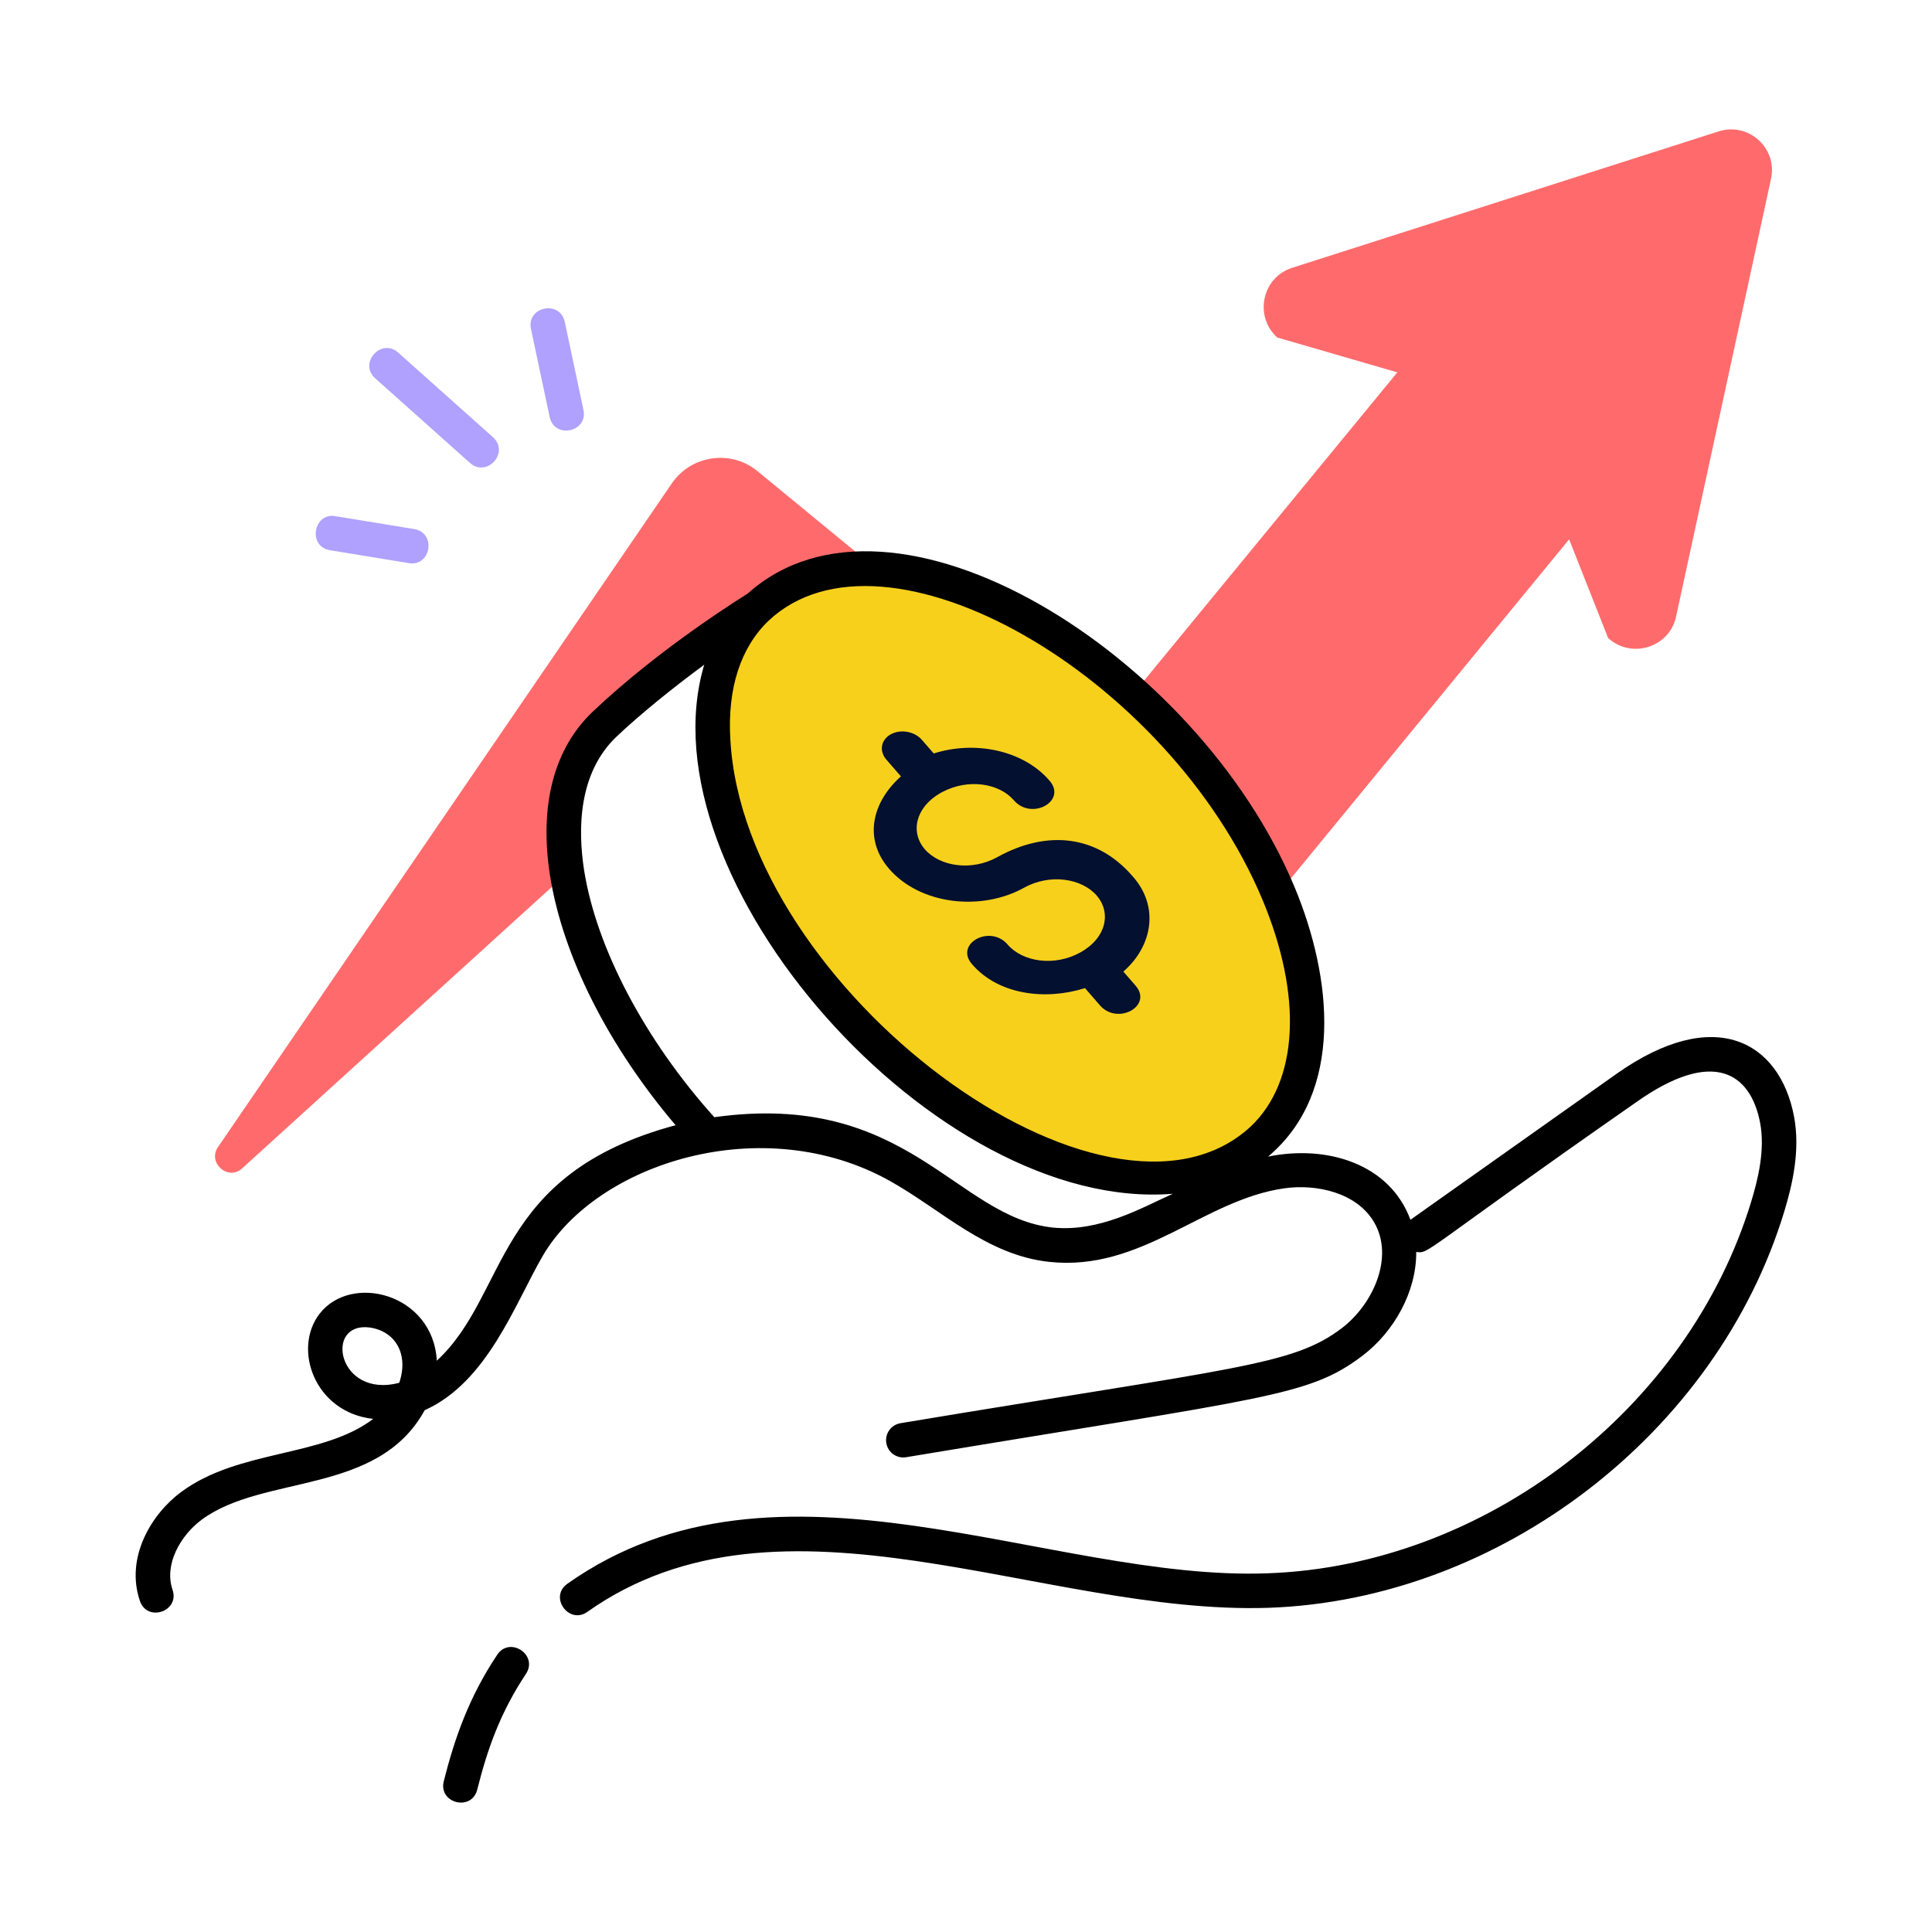 <svg width="56" height="56" viewBox="0 0 56 56" fill="none" xmlns="http://www.w3.org/2000/svg" id="orchid">
<path d="M51.332 5.193L48.582 17.873C48.392 18.763 47.292 19.113 46.612 18.493L45.482 15.633C44.215 17.177 50.071 10.04 33.092 30.733L21.212 20.963L20.672 21.453C20.582 19.893 20.982 18.543 21.932 17.633C20.562 18.463 18.682 19.893 17.522 20.993C16.482 21.983 16.162 23.523 16.442 25.303L7.022 33.863C6.612 34.243 6.002 33.703 6.322 33.243L19.472 14.013C20.032 13.193 21.182 13.023 21.952 13.653C35.204 24.548 30.633 20.791 31.622 21.603C43.791 6.789 39.594 11.899 40.502 10.793L37.022 9.783C36.342 9.163 36.582 8.043 37.452 7.763L49.802 3.813C50.682 3.523 51.532 4.293 51.332 5.193Z" fill="#FF6B6C"/>
<path d="M36.111 33.4C33.45 35.198 28.549 33.615 24.748 29.629C18.846 23.436 19.548 16.206 25.426 16.51C30.088 16.741 35.181 21.413 37.056 25.89C38.153 28.515 38.437 31.895 36.111 33.4Z" fill="#F7D01C"/>
<path d="M14.411 47.966C13.601 49.177 13.179 50.377 12.863 51.629C12.702 52.269 13.671 52.515 13.833 51.873C14.129 50.697 14.496 49.648 15.243 48.521C15.611 47.97 14.776 47.415 14.411 47.966ZM51.999 32.351C51.587 30.21 49.717 29.098 46.841 31.136L40.882 35.356C40.286 33.735 38.465 33.174 36.756 33.525C38.963 31.668 38.625 28.348 37.517 25.696C34.692 18.951 25.885 13.439 21.677 17.201C21.568 17.278 19.191 18.725 17.182 20.627C16.053 21.7 15.625 23.344 15.943 25.382C16.315 27.721 17.633 30.317 19.582 32.615C14.273 34.04 14.762 37.499 12.661 39.441C12.556 37.496 10.177 36.886 9.259 38.086C8.474 39.11 9.128 40.944 10.818 41.127C9.345 42.248 6.929 42.005 5.254 43.244C4.378 43.89 3.629 45.155 4.055 46.403C4.268 47.03 5.215 46.706 5.001 46.081C4.749 45.342 5.236 44.5 5.848 44.048C7.637 42.724 10.956 43.352 12.31 40.875C14.134 40.059 14.932 37.777 15.729 36.407C17.299 33.707 22.12 32.17 25.805 34.236C27.292 35.07 28.594 36.382 30.413 36.576C33.097 36.865 34.88 34.777 37.225 34.444C38.157 34.312 39.327 34.565 39.831 35.431C40.419 36.44 39.799 37.81 38.888 38.501C37.453 39.587 35.842 39.631 26.102 41.252C25.829 41.297 25.645 41.554 25.69 41.827C25.735 42.1 25.993 42.284 26.266 42.238C36.738 40.496 37.924 40.485 39.491 39.297C40.403 38.607 41.059 37.443 41.05 36.288C41.438 36.347 41.176 36.306 47.419 31.953C49.668 30.357 50.743 31.113 51.017 32.541C51.167 33.322 50.959 34.173 50.76 34.828C48.928 40.853 43.031 45.384 36.738 45.603C30.376 45.839 22.55 41.591 16.447 45.905C15.902 46.289 16.492 47.099 17.024 46.721C22.676 42.728 30.22 46.822 36.773 46.603C43.48 46.37 49.765 41.54 51.717 35.119C51.949 34.353 52.19 33.347 51.999 32.351ZM11.572 40.081C9.785 40.552 9.378 38.298 10.721 38.479C11.468 38.59 11.852 39.259 11.572 40.081ZM36.595 26.082C37.762 28.876 37.637 31.329 36.261 32.645C32.093 36.521 21.553 28.66 21.169 21.422C21.082 19.957 21.466 18.769 22.276 17.994C25.633 14.829 33.865 19.561 36.595 26.082ZM30.519 35.582C27.691 35.28 26.307 31.598 20.704 32.383C18.699 30.15 17.291 27.493 16.931 25.227C16.746 24.043 16.759 22.409 17.87 21.352C18.54 20.718 19.478 19.955 20.412 19.268C18.567 25.479 27.133 35.163 33.995 34.602C33.101 35.002 31.884 35.717 30.519 35.582Z" fill="black"/>
<path d="M25.81 21.29C25.743 21.328 25.687 21.378 25.645 21.436C25.603 21.493 25.576 21.558 25.566 21.626C25.555 21.694 25.561 21.764 25.584 21.832C25.606 21.901 25.644 21.965 25.696 22.023L26.114 22.504C25.283 23.243 25.015 24.313 25.775 25.188C26.675 26.223 28.438 26.422 29.683 25.731C30.436 25.314 31.354 25.459 31.787 25.957C32.219 26.454 32.067 27.19 31.314 27.607C30.561 28.024 29.645 27.881 29.212 27.384C28.7 26.776 27.648 27.359 28.181 27.955C28.942 28.831 30.291 29.006 31.449 28.641L31.874 29.131C32.386 29.737 33.438 29.154 32.906 28.559L32.561 28.162C33.412 27.419 33.612 26.262 32.819 25.387C31.789 24.201 30.345 24.049 28.911 24.843C28.159 25.261 27.241 25.115 26.808 24.618C26.382 24.127 26.529 23.407 27.256 22.988C27.276 22.978 27.296 22.968 27.315 22.956C28.063 22.561 28.956 22.701 29.382 23.191C29.896 23.799 30.948 23.216 30.413 22.619C29.642 21.731 28.235 21.464 27.065 21.84L26.727 21.452C26.677 21.391 26.612 21.339 26.538 21.298C26.464 21.257 26.382 21.229 26.297 21.213C26.211 21.198 26.124 21.197 26.04 21.21C25.957 21.224 25.879 21.251 25.81 21.29Z" fill="#03102F"/>
<path d="M11.843 16.321L9.569 15.949C8.904 15.842 9.092 14.839 9.73 14.963L12.004 15.335C12.657 15.44 12.495 16.437 11.843 16.321Z" fill="#AFA1FD"/>
<path d="M13.621 13.417L10.877 10.967C10.383 10.527 11.05 9.781 11.543 10.221L14.287 12.671C14.781 13.111 14.115 13.857 13.621 13.417Z" fill="#AFA1FD"/>
<path d="M15.932 12.086L15.391 9.536C15.254 8.886 16.234 8.686 16.37 9.329L16.911 11.88C17.048 12.528 16.07 12.731 15.932 12.086Z" fill="#AFA1FD"/>
</svg>
